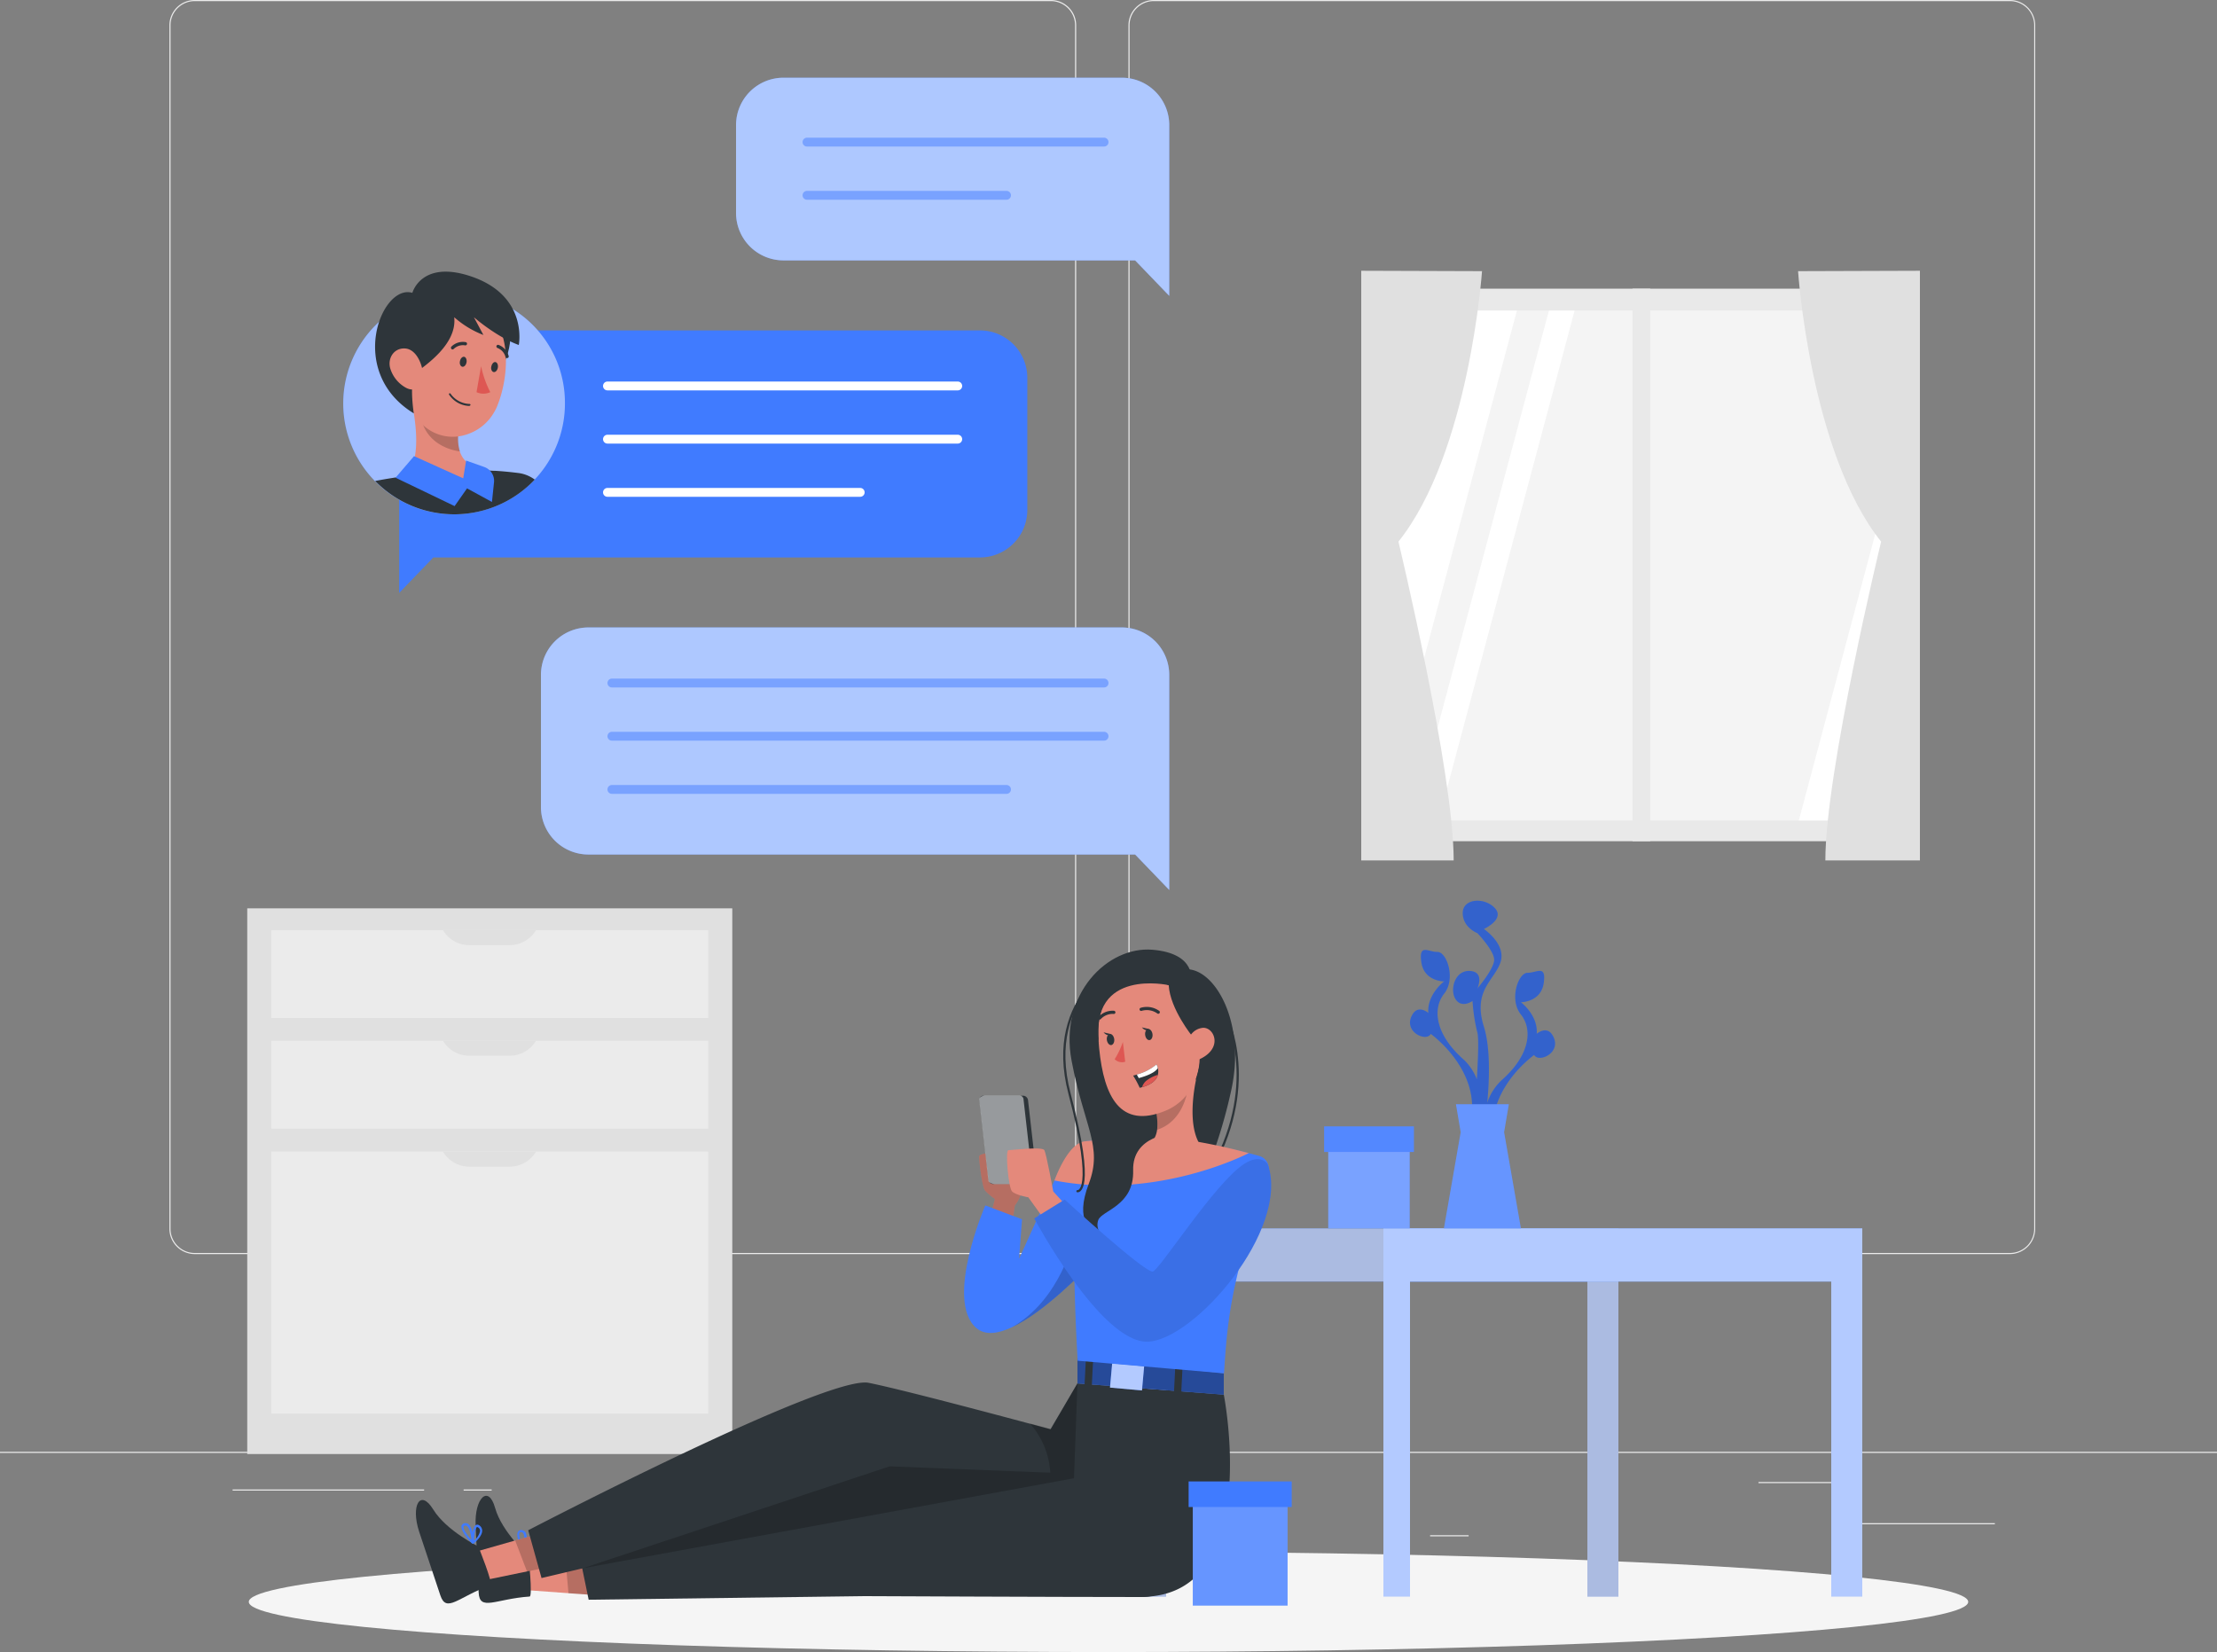 <svg xmlns="http://www.w3.org/2000/svg" viewBox="0 0 500 372.61"><rect x="0" y="0" width="500" height="372.61" fill="#808080" stroke="none"/><defs><style>.cls-1{fill:#ebebeb;}.cls-2{fill:#e0e0e0;}.cls-3{fill:#e9e9e9;}.cls-4{fill:#f4f4f4;}.cls-10,.cls-12,.cls-18,.cls-19,.cls-20,.cls-24,.cls-5,.cls-8{fill:#fff;}.cls-6{fill:#f5f5f5;}.cls-7{fill:#407bff;}.cls-10,.cls-12,.cls-15,.cls-17,.cls-18,.cls-19,.cls-20,.cls-21,.cls-25,.cls-8{isolation:isolate;}.cls-21,.cls-8{opacity:0.4;}.cls-11,.cls-22,.cls-23,.cls-9{fill:none;stroke-linecap:round;stroke-linejoin:round;}.cls-9{stroke:#407bff;}.cls-11,.cls-9{stroke-width:2px;}.cls-10,.cls-17{opacity:0.3;}.cls-11{stroke:#fff;}.cls-12,.cls-24{opacity:0.5;}.cls-13{fill:#2e353a;}.cls-14{fill:#e4897b;}.cls-15,.cls-19{opacity:0.2;}.cls-16{fill:#de5753;}.cls-18{opacity:0.6;}.cls-20,.cls-25{opacity:0.1;}.cls-22,.cls-23{stroke:#2e353a;}.cls-22{stroke-width:0.5px;}.cls-23{stroke-width:0.72px;}</style></defs><g id="Layer_2" data-name="Layer 2"><g id="Background_Complete" data-name="Background Complete"><rect class="cls-1" y="327.45" width="500" height="0.25"/><rect class="cls-1" x="416.78" y="343.54" width="33.12" height="0.25"/><rect class="cls-1" x="322.53" y="346.26" width="8.69" height="0.25"/><rect class="cls-1" x="396.59" y="334.26" width="19.19" height="0.25"/><rect class="cls-1" x="52.46" y="335.94" width="43.19" height="0.25"/><rect class="cls-1" x="104.56" y="335.94" width="6.33" height="0.25"/><rect class="cls-1" x="131.47" y="340.16" width="93.68" height="0.25"/><path class="cls-1" d="M237,282.85H43.91a5.71,5.71,0,0,1-5.7-5.71V5.71A5.71,5.71,0,0,1,43.91,0H237a5.71,5.71,0,0,1,5.71,5.71V277.14A5.71,5.71,0,0,1,237,282.85ZM43.91.25a5.46,5.46,0,0,0-5.45,5.46V277.14a5.46,5.46,0,0,0,5.45,5.46H237a5.47,5.47,0,0,0,5.46-5.46V5.71A5.47,5.47,0,0,0,237,.25Z"/><path class="cls-1" d="M453.31,282.85H260.21a5.72,5.72,0,0,1-5.71-5.71V5.71A5.72,5.72,0,0,1,260.21,0h193.1A5.71,5.71,0,0,1,459,5.71V277.14A5.71,5.71,0,0,1,453.31,282.85ZM260.21.25a5.47,5.47,0,0,0-5.46,5.46V277.14a5.47,5.47,0,0,0,5.46,5.46h193.1a5.47,5.47,0,0,0,5.46-5.46V5.71A5.47,5.47,0,0,0,453.31.25Z"/><rect class="cls-2" x="55.76" y="204.87" width="109.39" height="123.08"/><rect class="cls-1" x="61.19" y="209.78" width="98.53" height="19.82"/><rect class="cls-1" x="61.19" y="234.75" width="98.53" height="19.82"/><rect class="cls-1" x="61.19" y="259.72" width="98.53" height="59.1"/><path class="cls-2" d="M115,213.17h-9.17a6.9,6.9,0,0,1-5.94-3.39h21A6.9,6.9,0,0,1,115,213.17Z"/><path class="cls-2" d="M115,238.11h-9.17a6.9,6.9,0,0,1-5.94-3.39h21A6.9,6.9,0,0,1,115,238.11Z"/><path class="cls-2" d="M115,263.13h-9.17a6.9,6.9,0,0,1-5.94-3.39h21A6.9,6.9,0,0,1,115,263.13Z"/><rect class="cls-3" x="307.87" y="65.11" width="124.62" height="124.62"/><rect class="cls-4" x="313" y="70.05" width="115" height="115"/><polygon class="cls-5" points="342.11 70.05 313 179.07 313 120.05 326.32 70.05 342.11 70.05"/><polygon class="cls-5" points="355.12 70.05 324.42 185.05 318.63 185.05 349.33 70.05 355.12 70.05"/><polygon class="cls-5" points="428 101.41 428 160.44 421.48 185.05 405.69 185.05 428 101.41"/><rect class="cls-3" x="368.18" y="65.11" width="4" height="124.62"/><path class="cls-2" d="M405.52,61.16s2.73,41,18.73,61c0,0-12.58,51.91-12.58,71.91H433v-133Z"/><path class="cls-2" d="M334.24,61.16s-2.85,41-18.85,61c0,0,12.46,51.91,12.46,71.91H307v-133Z"/></g><g id="Shadow"><ellipse id="_Path_" data-name="&lt;Path&gt;" class="cls-6" cx="250" cy="361.29" rx="193.89" ry="11.32"/></g><g id="Chat"><path class="cls-7" d="M132.72,192.73H256l7.7,8V152.21A10.7,10.7,0,0,0,253,141.52H132.72A10.7,10.7,0,0,0,122,152.21V182A10.7,10.7,0,0,0,132.72,192.73Z"/><path class="cls-8" d="M132.72,192.73H256l7.7,8V152.21A10.7,10.7,0,0,0,253,141.52H132.72A10.7,10.7,0,0,0,122,152.21V182A10.7,10.7,0,0,0,132.72,192.73Z"/><line class="cls-9" x1="249" y1="154.05" x2="138" y2="154.05"/><line class="cls-9" x1="249" y1="166.05" x2="138" y2="166.05"/><line class="cls-9" x1="227" y1="178.05" x2="138" y2="178.05"/><path class="cls-10" d="M132.72,192.73H256l7.7,8V152.21A10.7,10.7,0,0,0,253,141.52H132.72A10.7,10.7,0,0,0,122,152.21V182A10.7,10.7,0,0,0,132.72,192.73Z"/><path class="cls-7" d="M221,125.73H97.73l-7.7,8V85.21a10.7,10.7,0,0,1,10.69-10.69H221a10.7,10.7,0,0,1,10.69,10.69V115A10.7,10.7,0,0,1,221,125.73Z"/><line class="cls-11" x1="137" y1="87.05" x2="216" y2="87.05"/><line class="cls-11" x1="137" y1="99.05" x2="216" y2="99.05"/><line class="cls-11" x1="137" y1="111.05" x2="194" y2="111.05"/><path class="cls-7" d="M176.72,58.73H256l7.7,8V28.22A10.69,10.69,0,0,0,253,17.53H176.72A10.69,10.69,0,0,0,166,28.22V48A10.7,10.7,0,0,0,176.72,58.73Z"/><path class="cls-8" d="M176.72,58.73H256l7.7,8V28.22A10.69,10.69,0,0,0,253,17.53H176.72A10.69,10.69,0,0,0,166,28.22V48A10.7,10.7,0,0,0,176.72,58.73Z"/><line class="cls-9" x1="249" y1="32.05" x2="182" y2="32.05"/><line class="cls-9" x1="227" y1="44.05" x2="182" y2="44.05"/><path class="cls-10" d="M176.72,58.73H256l7.7,8V28.22A10.69,10.69,0,0,0,253,17.53H176.72A10.69,10.69,0,0,0,166,28.22V48A10.7,10.7,0,0,0,176.72,58.73Z"/></g><g id="Character2"><path class="cls-7" d="M127.41,91a25,25,0,1,1-25-25A24.84,24.84,0,0,1,127.41,91Z"/><path class="cls-12" d="M127.41,91a25,25,0,1,1-25-25A24.84,24.84,0,0,1,127.41,91Z"/><path class="cls-13" d="M120.6,108.17a24.95,24.95,0,0,1-36,.31c1.17-.22,2.44-.45,3.74-.65,1.1-.18,2.24-.35,3.36-.48a154.22,154.22,0,0,1,17.84-1.24c.73,0,1.45.08,2.17.08,1.86.11,3.63.3,5.16.49A7.88,7.88,0,0,1,120.6,108.17Z"/><path class="cls-13" d="M115.05,72.46s1.33,8.92-4.42,13.09-5.75-16-5.75-16Z"/><path class="cls-14" d="M91.67,107.3c3.83,3.48,13.21,2.19,13.21,2.19s5.86-1.6,4.63-3.43c-3.45-.57-5.12-2.18-5.81-4.24a10,10,0,0,1-.35-3.94,20.71,20.71,0,0,1,.29-2.2L92,87.09C93.56,92.76,95.42,103.19,91.67,107.3Z"/><path class="cls-15" d="M94.72,92.55c.46,7,6.18,8.88,9,9.27a10,10,0,0,1-.35-3.94Z"/><path class="cls-14" d="M93.94,94.16A9.83,9.83,0,0,0,105.23,98a11,11,0,0,0,6.25-5.09,11.2,11.2,0,0,0,.52-1c2.83-6.62,3.73-18.2-3.27-22.54a10.66,10.66,0,0,0-16.28,8C91.59,85.07,90.72,89.58,93.94,94.16Z"/><path class="cls-13" d="M103.73,81.46c-.15.62.14,1.19.55,1.26s.83-.39.94-1-.15-1.19-.55-1.25S103.85,80.83,103.73,81.46Z"/><path class="cls-13" d="M110.8,82.67c-.15.61.14,1.19.55,1.25s.82-.38.93-1-.14-1.19-.55-1.26S110.9,82.08,110.8,82.67Z"/><path class="cls-16" d="M108.5,82.59a23,23,0,0,0,2.07,5.86,3.69,3.69,0,0,1-3.1,0Z"/><path class="cls-13" d="M101.93,78.8a.4.4,0,0,0,.38-.08,3,3,0,0,1,2.56-.83.37.37,0,0,0,.18-.72h0a3.69,3.69,0,0,0-3.24,1,.38.38,0,0,0,0,.53h0A.65.65,0,0,0,101.93,78.8Z"/><path class="cls-13" d="M105.91,91.56h0A5.67,5.67,0,0,1,101.28,89a.19.19,0,0,1,.07-.27.19.19,0,0,1,.26.06h0a5.45,5.45,0,0,0,4.31,2.32.19.19,0,0,1,.19.19v0a.19.19,0,0,1-.19.19Z"/><path class="cls-13" d="M114.25,80.75a.31.31,0,0,0,.21,0,.36.36,0,0,0,.26-.45h0a3.67,3.67,0,0,0-2.29-2.51.37.37,0,0,0-.46.24h0a.37.37,0,0,0,.25.46h0a3,3,0,0,1,1.78,2A.35.35,0,0,0,114.25,80.75Z"/><path class="cls-7" d="M93.38,102.88l11.09,5,.65-4,4.07,1.44a3.32,3.32,0,0,1,2.22,3.51l-.46,4.39-5.62-3.07-2.8,4-13.32-6.41Z"/><path class="cls-13" d="M102.44,71.55a21.6,21.6,0,0,0,6.58,4l-2.14-4s5,4.4,10.12,6.26c0,0,2.25-11.14-10.88-15.51C95,58.6,93,66.05,93,66.05c-7-2.13-14.91,17.88.32,27.18,0,0-1.23-7.79.65-9.3S103.12,77.67,102.44,71.55Z"/><path class="cls-14" d="M88,83.05a7.45,7.45,0,0,0,3.56,4.41c2.29,1.23,4-.69,3.84-3.15-.16-2.18-1.51-5.52-4-5.71S87.37,80.73,88,83.05Z"/></g><g id="Table"><polygon class="cls-7" points="257 277.05 257 360.05 263 360.05 263 289.05 358 289.05 358 360.05 365 360.05 365 277.05 257 277.05"/><polygon class="cls-17" points="257 277.05 257 360.05 263 360.05 263 289.05 358 289.05 358 360.05 365 360.05 365 277.05 257 277.05"/><polygon class="cls-18" points="257 277.05 257 360.05 263 360.05 263 289.05 358 289.05 358 360.05 365 360.05 365 277.05 257 277.05"/><polygon class="cls-7" points="312 277.05 312 360.05 318 360.05 318 289.05 413 289.05 413 360.05 420 360.05 420 277.05 312 277.05"/><polygon class="cls-18" points="312 277.05 312 360.05 318 360.05 318 289.05 413 289.05 413 360.05 420 360.05 420 277.05 312 277.05"/><path class="cls-7" d="M350.12,233.45c-1.34-2.2-3.54-.29-3.54-.29.31-4.22-3.57-7.11-3.57-7.11s4.51,0,5.14-4.3-1.57-2.31-3.64-2.34-4.23,6-1.5,9.41,2,9.2-4.3,14.77a12.3,12.3,0,0,0-3.29,5.13c.48-5.12.75-12.34-.76-17.16-2.56-8.18,2.32-10.38,3.73-14.48s-3.73-7.55-3.73-7.55,4.83-2.2,2.47-4.72-7.24-2.18-7.24,1.11,3.31,4.55,3.31,4.55,3.78,3.94,3.78,6-3.78,6.46-3.78,6.46,1.73-3.78-1.73-3.94-4.57,4.41-3.15,6.45,3.78.32,3.78.32a39.44,39.44,0,0,0,1.08,7.08c.35,1.18.19,5.79-.11,10.6a11.8,11.8,0,0,0-3.07-4.55c-6.29-5.58-7-11.37-4.3-14.77s.57-9.44-1.5-9.41-4.27-2-3.64,2.34,5.14,4.3,5.14,4.3-3.88,2.89-3.57,7.11c0,0-2.2-1.91-3.54.29-2.39,3.93,3.15,6.37,4.08,4.44,0,0,11.74,8.31,8.91,20.27l.66,1c-.09,1-.14,1.55-.14,1.55l.92-.4,1,1.54a36,36,0,0,0,.27,5.2l2.8-4.14c-2.83-12,8.91-20.27,8.91-20.27C347,239.83,352.51,237.39,350.12,233.45Z"/><path class="cls-15" d="M350.12,233.45c-1.34-2.2-3.54-.29-3.54-.29.31-4.22-3.57-7.11-3.57-7.11s4.51,0,5.14-4.3-1.57-2.31-3.64-2.34-4.23,6-1.5,9.41,2,9.2-4.3,14.77a12.3,12.3,0,0,0-3.29,5.13c.48-5.12.75-12.34-.76-17.16-2.56-8.18,2.32-10.38,3.73-14.48s-3.73-7.55-3.73-7.55,4.83-2.2,2.47-4.72-7.24-2.18-7.24,1.11,3.31,4.55,3.31,4.55,3.78,3.94,3.78,6-3.78,6.46-3.78,6.46,1.73-3.78-1.73-3.94-4.57,4.41-3.15,6.45,3.78.32,3.78.32a39.44,39.44,0,0,0,1.08,7.08c.35,1.18.19,5.79-.11,10.6a11.8,11.8,0,0,0-3.07-4.55c-6.29-5.58-7-11.37-4.3-14.77s.57-9.44-1.5-9.41-4.27-2-3.64,2.34,5.14,4.3,5.14,4.3-3.88,2.89-3.57,7.11c0,0-2.2-1.91-3.54.29-2.39,3.93,3.15,6.37,4.08,4.44,0,0,11.74,8.31,8.91,20.27l.66,1c-.09,1-.14,1.55-.14,1.55l.92-.4,1,1.54a36,36,0,0,0,.27,5.2l2.8-4.14c-2.83-12,8.91-20.27,8.91-20.27C347,239.83,352.51,237.39,350.12,233.45Z"/><polygon class="cls-7" points="343.01 277.05 339.22 255.36 340.29 249.05 328.36 249.05 329.43 255.36 325.65 277.05 343.01 277.05"/><polygon class="cls-19" points="343.01 277.05 339.22 255.36 340.29 249.05 328.36 249.05 329.43 255.36 325.65 277.05 343.01 277.05"/><rect class="cls-7" x="299.56" y="256.71" width="18.37" height="20.33"/><rect class="cls-10" x="299.56" y="256.71" width="18.37" height="20.33"/><rect class="cls-7" x="298.63" y="254.05" width="20.25" height="5.77"/><rect class="cls-20" x="298.63" y="254.05" width="20.25" height="5.77"/></g><g id="Character"><polygon class="cls-14" points="118.63 351.91 118.94 358.66 128.4 359.35 137.08 359.96 138.02 351.88 127.76 351.89 118.63 351.91"/><path class="cls-13" d="M119.44,360.09c.74,0-.26-9.18-.26-9.18s-6-5.37-7.51-10.78-4.68-2.2-4.4,3.91.48,10.78.68,15.12S111.73,360.62,119.44,360.09Z"/><path class="cls-7" d="M118.17,350.05H118s0,0,0,0,0,0,0-.08c-.31-.59-1.85-3.6-1.13-4.55a.88.88,0,0,1,1-.27,1,1,0,0,1,.64.46,3.78,3.78,0,0,1,.32,2c.36-.76.82-1.43,1.3-1.48.31,0,.58.16.79.57a1.36,1.36,0,0,1,.09,1.18c-.46,1.26-2.54,2.11-2.65,2.15Zm1.92-3h0c-.41,0-1.07,1.17-1.52,2.55a4.27,4.27,0,0,0,1.9-1.77.62.62,0,0,0-.06-.63A.33.33,0,0,0,120.09,347.05Zm-2.63-1.48a.3.3,0,0,0-.27.11c-.33.44.25,2.1.88,3.42.18-1,.34-2.62-.06-3.26a.52.52,0,0,0-.34-.25Z"/><polygon class="cls-15" points="127.55 351.9 128.21 359.36 136.99 359.96 137.97 351.88 127.55 351.9"/><polygon class="cls-14" points="107.61 349.89 109.75 356.31 119.04 354.39 127.56 352.62 126.26 344.59 116.39 347.39 107.61 349.89"/><path class="cls-13" d="M110.62,357.55c.7-.25-2.75-8.76-2.75-8.76s-7.21-3.54-10.16-8.33-5.11-.85-3.18,5,3.41,10.24,4.78,14.36S103.34,360.16,110.62,357.55Z"/><path class="cls-7" d="M106.6,348.18s0,0,0,0h-.06a.14.14,0,0,1-.08-.05c-.47-.48-2.77-3-2.35-4.07a.88.88,0,0,1,.86-.51.93.93,0,0,1,.74.27,3.7,3.7,0,0,1,.86,1.88c.15-.84.4-1.61.85-1.78.29-.12.6,0,.92.32a1.42,1.42,0,0,1,.4,1.12c-.1,1.34-1.88,2.75-2,2.81H107v-.18h-.14S106.65,348.18,106.6,348.18Zm1-3.77h0c-.38.16-.64,1.62-.7,3.07a4,4,0,0,0,1.37-2.11.93.93,0,0,0-.27-.74C107.87,344.54,107.73,344.41,107.61,344.41Zm-2.6-.33h0c-.37,0-.42.17-.44.21-.2.52.81,2,1.78,3.06-.11-1.05-.38-2.61-1-3.12A.52.52,0,0,0,105,344.08Z"/><polygon class="cls-15" points="116.19 347.46 118.86 354.45 127.47 352.65 126.22 344.6 116.19 347.46"/><path class="cls-13" d="M257.37,360.16c-23.37,0-49.45-14.15-61-18.31a14.15,14.15,0,0,0-4.74-1.15c-5.07.24-42.57,8.91-60.28,13.06l-.08,0-9.14,2.16-3-10.78s67.46-35.11,76.79-33.25c7.08,1.42,27,6.72,36.24,9.19l4.76,1.28L243,312l33,2.53S285,360.16,257.37,360.16Z"/><path class="cls-13" d="M130.11,347.93l2.65,12.88L195,360s45.07.2,62.37.2.95-31.11.95-31.11Z"/><path class="cls-15" d="M243,312l-.78,21.41-45.81,8.4-65,11.91,69.25-23,36.2,1.43a18.15,18.15,0,0,0-4.6-11.11l4.76,1.28Z"/><polygon class="cls-7" points="276 309.73 276 314.56 243 312.03 243 306.32 276 309.73"/><polygon class="cls-21" points="276 309.73 276 314.56 243 312.03 243 306.32 276 309.73"/><rect class="cls-13" x="264.89" y="307.74" width="1.64" height="8.35" transform="translate(515.17 636.97) rotate(-177.08)"/><rect class="cls-7" x="250.56" y="307.81" width="7.24" height="5.49" transform="translate(479.64 642.55) rotate(-174.88)"/><rect class="cls-13" x="244.73" y="305.52" width="1.64" height="8.35" transform="translate(475.01 631.5) rotate(-177.08)"/><rect class="cls-18" x="250.56" y="307.81" width="7.24" height="5.49" transform="translate(479.64 642.55) rotate(-174.88)"/><path class="cls-14" d="M225.12,259.8s-4.19.25-4.28,1,.66,6.86,1.28,7.68a13.1,13.1,0,0,0,2.26,1.94L222,279.8l5.38,2.22,1.5-10.14s2.37-2.71,1.37-5.83S225.12,259.8,225.12,259.8Z"/><path class="cls-15" d="M225.12,259.8s-4.19.25-4.28,1,.66,6.86,1.28,7.68a13.1,13.1,0,0,0,2.26,1.94L222,279.8l5.38,2.22,1.5-10.14s2.37-2.71,1.37-5.83S225.12,259.8,225.12,259.8Z"/><path class="cls-22" d="M276,227.88s8,14.26-1.53,33.55"/><path class="cls-7" d="M250.48,269.05l-2.78,14.2-.83.9c-2.7,2.88-11.43,11.85-18.66,15.21-3.16,1.47-6,1.86-8,.19-7.27-6.25,2-27.67,2-27.67L230.5,275l-.67,8.93,9-19.93Z"/><path class="cls-15" d="M246.87,284.15c-2.7,2.88-11.43,11.85-18.66,15.21,11.11-6.31,14-20.14,14-20.14Z"/><path class="cls-13" d="M268.68,218.71c5.87,1.13,12,12.16,9.15,26.5a114.67,114.67,0,0,1-9.15,26.67l-18.2-2.83S247,214.55,268.68,218.71Z"/><path class="cls-7" d="M243.05,306.9l33,2.85c.78-12.27,1.57-20.18,8.83-42.05.35-1.06.72-2.15,1.1-3.28a2.87,2.87,0,0,0-1.93-3.68,99.71,99.71,0,0,0-10.8-2.43,107,107,0,0,0-14.82-1.57c-6.43-.05-13.8.68-13.8.68s-1,.25-1.71,7.05C242.31,270.87,241.72,283.65,243.05,306.9Z"/><path class="cls-14" d="M265.07,256.74a128.17,128.17,0,0,1,16.55,3.34s-20.4,10.72-43.81,6.17c0,0,2.94-8.39,6.82-8.83C251.23,256.67,260,256.2,265.07,256.74Z"/><path class="cls-13" d="M268.62,221.33s1.37-6.28-8.71-7.12-21.08,9.93-18.24,25,7.12,19.28,3.88,27.79.4,10.83,3.34,12.16c0,0-2-1.83-1.19-4s8.09-3.18,7.86-11.17,9-8.33,9-8.33Z"/><path class="cls-14" d="M271.73,259.52S269.28,263,261.15,264c0,0-4-2.65-2.32-5.87,0,0,1.76-.55,2.14-3.35a13.58,13.58,0,0,0-.75-5.83c-.09-.3-.2-.62-.31-.94l10.28-6.43S266.57,254.65,271.73,259.52Z"/><path class="cls-15" d="M267.88,245.35s-.55,7.35-6.91,9.47a13.58,13.58,0,0,0-.75-5.83C264,247,267.88,245.35,267.88,245.35Z"/><path class="cls-14" d="M257.37,221.27c-8.4,1.43-10.34,6.39-9.48,15.15,1.08,11,4.79,18.24,14.9,14.13C276.53,245,271.32,218.88,257.37,221.27Z"/><path class="cls-16" d="M253.24,235a18.07,18.07,0,0,1-1.85,3.9,2.35,2.35,0,0,0,2.38.57Z"/><path class="cls-13" d="M258.27,233.46c.1.7.56,1.2,1,1.13s.75-.68.65-1.37-.56-1.2-1-1.14S258.17,232.77,258.27,233.46Z"/><path class="cls-13" d="M259.12,232.09l-1.59-.37S258.46,232.88,259.12,232.09Z"/><path class="cls-13" d="M249.63,234.58c.11.69.56,1.2,1,1.13s.76-.68.66-1.37-.56-1.2-1-1.14S249.53,233.89,249.63,234.58Z"/><path class="cls-13" d="M250.48,233.21l-1.59-.37S249.83,234,250.48,233.21Z"/><path class="cls-23" d="M257.36,227.65a4.45,4.45,0,0,1,3.86.64"/><path class="cls-23" d="M251.2,228.33A4,4,0,0,0,248,229.6"/><path class="cls-13" d="M255.56,242.6a21.47,21.47,0,0,1,1.48,2.75l.53-.14c2.4-.67,3.3-1.77,3.56-2.79a3.1,3.1,0,0,0,0-1.52,3,3,0,0,0-.3-.82,11.69,11.69,0,0,1-4.44,2.28C255.88,242.52,255.56,242.6,255.56,242.6Z"/><path class="cls-5" d="M256.38,242.36l.45.8c2.27-.63,3.77-1.38,4.29-2.26a3,3,0,0,0-.3-.82A11.69,11.69,0,0,1,256.38,242.36Z"/><path class="cls-16" d="M257.57,245.21c2.4-.67,3.3-1.77,3.56-2.79a8.08,8.08,0,0,0-2.52,1.27A3,3,0,0,0,257.57,245.21Z"/><path class="cls-13" d="M269,233.86s-5.11-6.23-5.42-11.66c0,0-17.81-4-15.75,13.08,0,0-4.19-14.73,10.2-17.53s17.93,18.34,11.55,25.91C269.55,243.66,272.14,237.76,269,233.86Z"/><path class="cls-14" d="M267.9,235.87a3.75,3.75,0,0,1,3.39-4.05c2.66-.16,4.81,5-1.45,7.37C268.94,239.53,268.26,238.71,267.9,235.87Z"/><path class="cls-22" d="M253.77,216s-18.51,8-12.56,30.67,1.79,22,1.79,22"/><path class="cls-13" d="M233.9,266.13a.82.82,0,0,1-.83.92h-9.14a1.05,1.05,0,0,1-1-.92l-2.05-18a.92.92,0,0,1,.83-1h9.14a1.17,1.17,0,0,1,1,1Z"/><path class="cls-24" d="M230.84,248l2.07,18.22a.69.69,0,0,1-.72.86h-7.75c-.52,0-1.47-.29-1.53-.8L220.84,248c-.06-.51.83-.92,1.35-.92h7.75A.94.94,0,0,1,230.84,248Z"/><path class="cls-14" d="M242.25,273.92l-4.71-5.2s-1.54-8.42-2-9.3-7.38,0-8.12,0,0,8.46.83,9.3,3.67,1.33,3.67,1.33l5.66,7.87Z"/><path class="cls-7" d="M285.94,262.61c5.06,14.69-16.69,39.79-27.19,40s-25.5-27.8-25.5-27.8l6.87-4.25s17.45,16,19.79,16.25c1.32.14,14-20,20.71-24.31C284.38,260.05,285.94,262.61,285.94,262.61Z"/><path class="cls-25" d="M285.94,262.61c5.06,14.69-16.69,39.79-27.19,40s-25.5-27.8-25.5-27.8l6.87-4.25s17.45,16,19.79,16.25c1.32.14,14-20,20.71-24.31C284.38,260.05,285.94,262.61,285.94,262.61Z"/></g><g id="Jar"><rect class="cls-7" x="269.01" y="336.79" width="21.38" height="25.34"/><rect class="cls-19" x="269.01" y="336.79" width="21.38" height="25.34"/><rect class="cls-7" x="268.07" y="334.13" width="23.25" height="5.77"/></g></g></svg>
